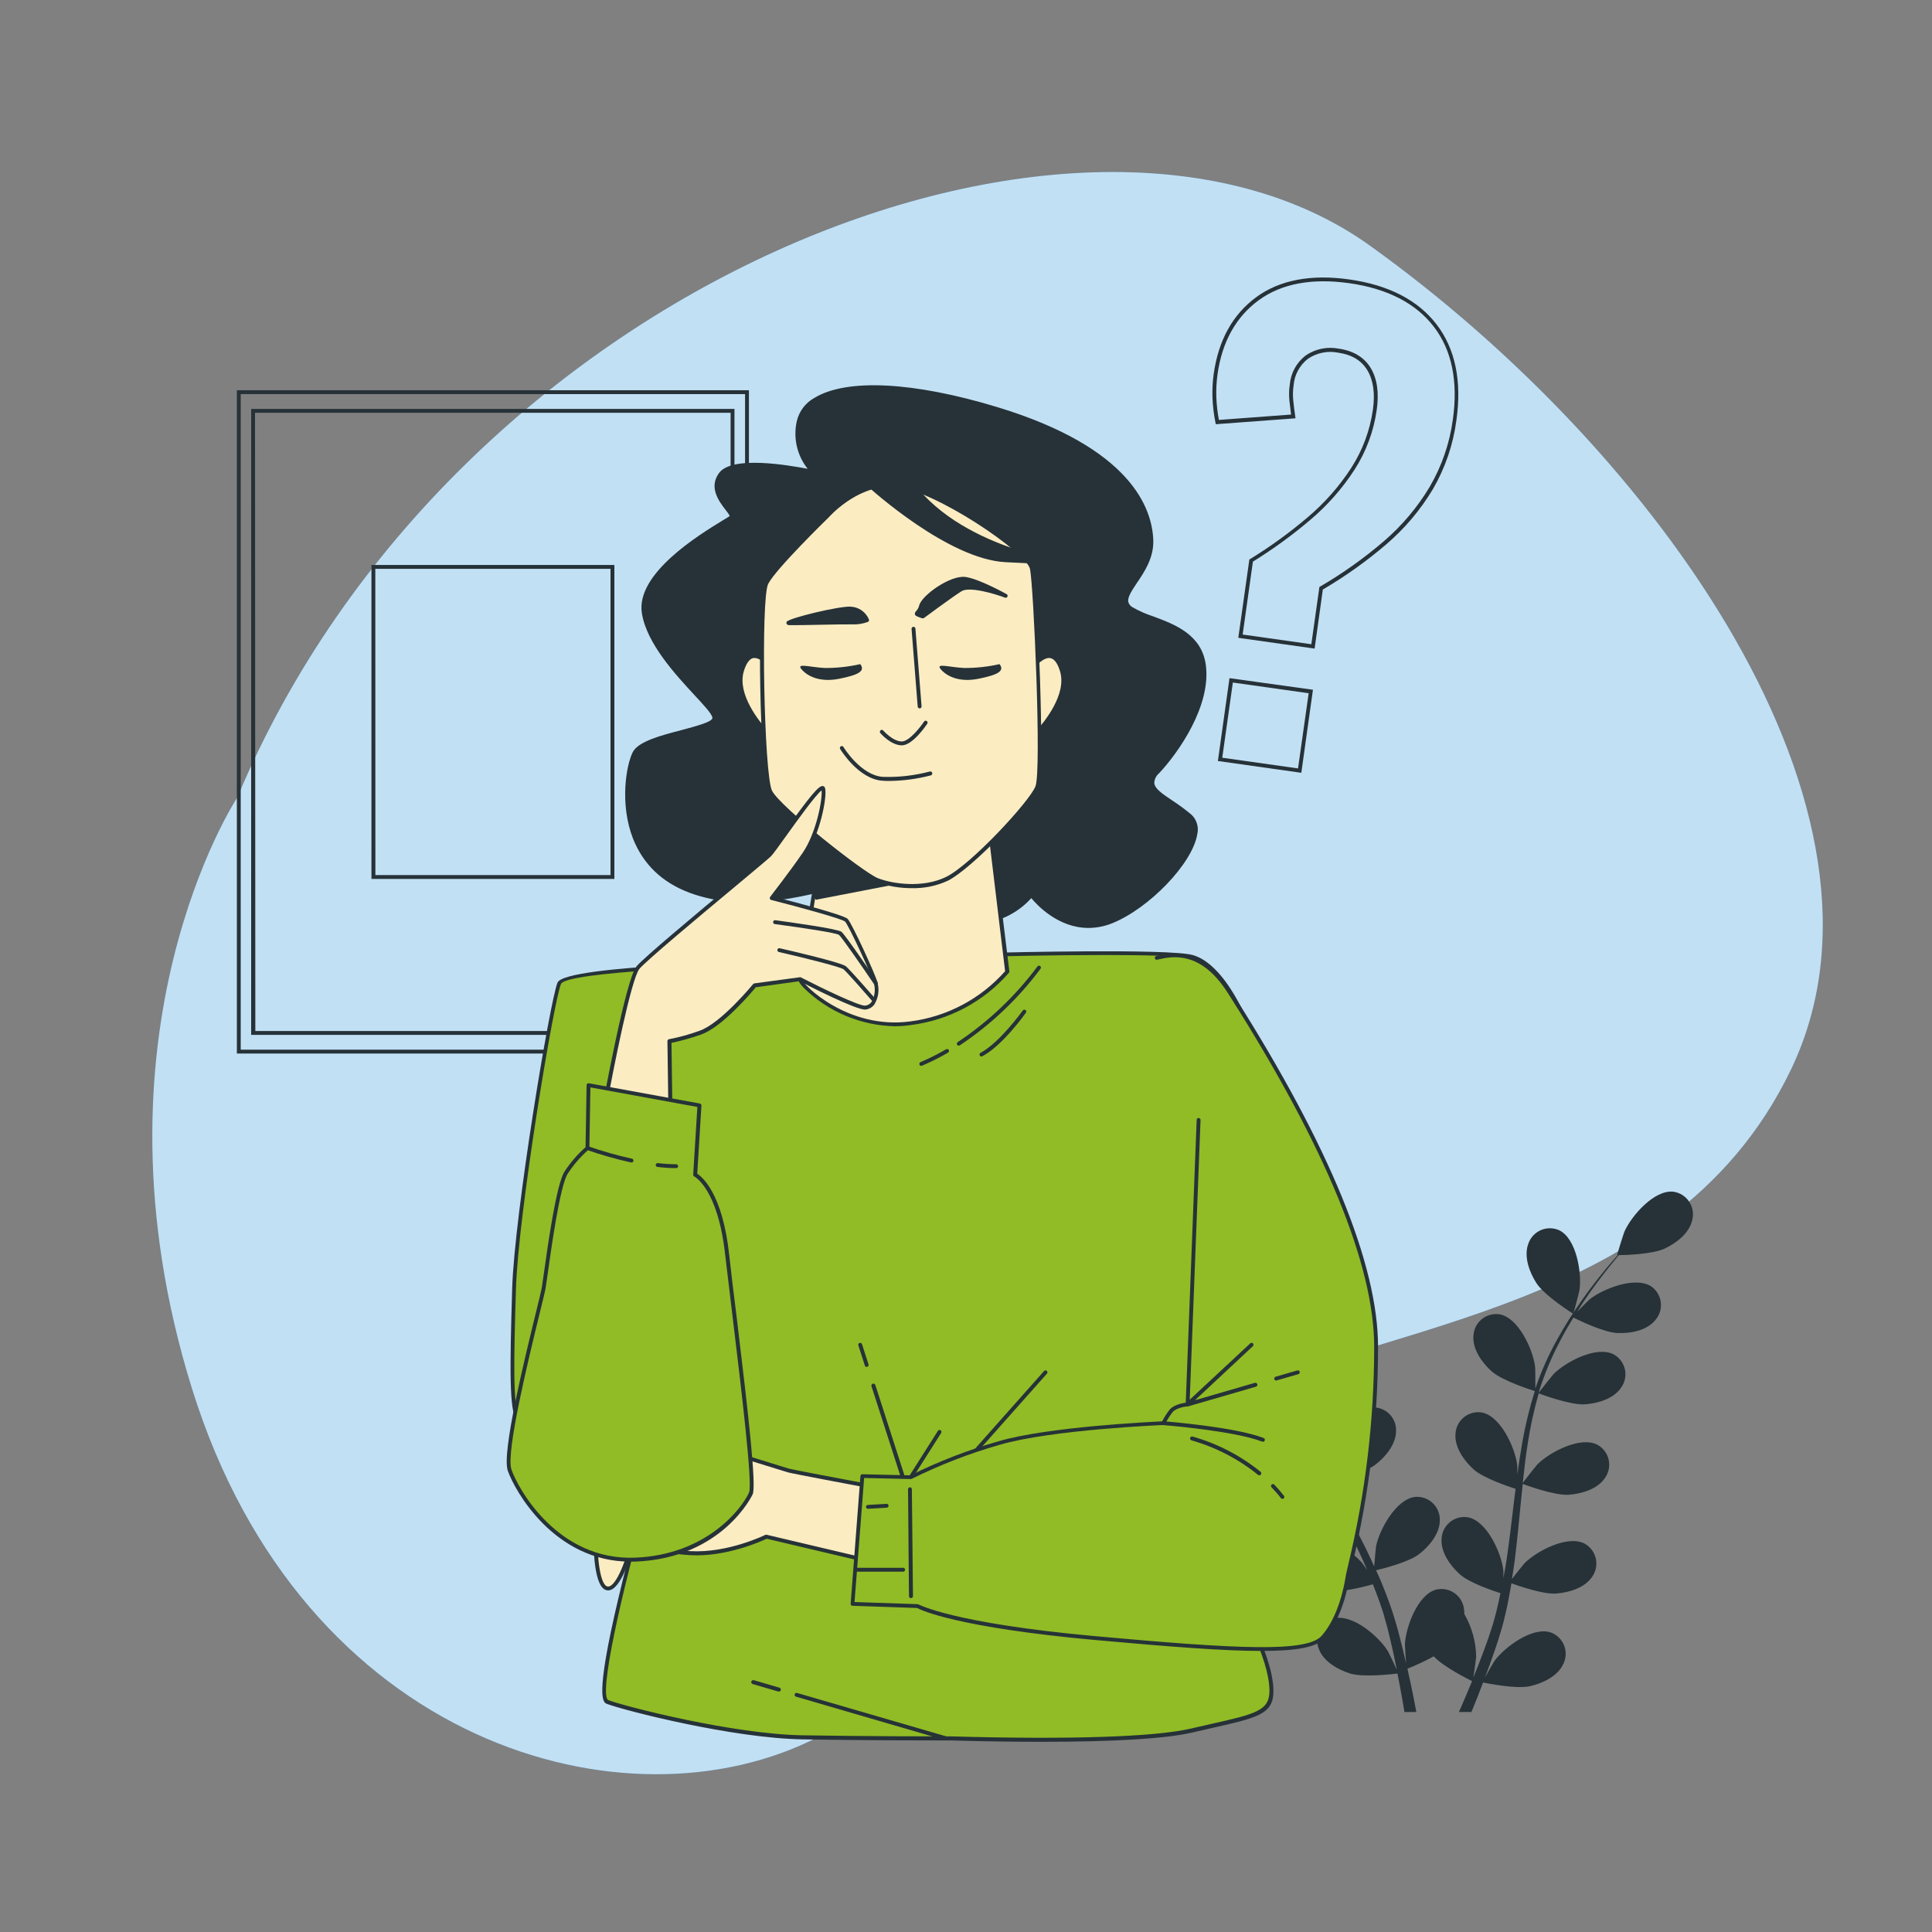 <svg width="200" height="200" viewBox="0 0 200 200" fill="none" xmlns="http://www.w3.org/2000/svg">
<rect x="0" y="0" width="200" height="200" fill="#808080" stroke="none"/>
<g id="Thinking face-bro 1">
<g id="freepik--background-simple--inject-41">
<path id="Vector" d="M24.572 82.546C24.572 82.546 8.4 106.966 19.892 143.798C31.384 180.63 64.868 190.026 84.724 179.798C104.58 169.57 107.476 156.258 123.524 146.598C139.572 136.938 172.664 137.278 185.408 110.702C198.152 84.126 171.724 46.877 141.808 25.425C111.892 3.974 46.86 29.346 24.572 82.546Z" fill="#3498DB"/>
<path id="Vector_2" opacity="0.7" d="M24.572 82.546C24.572 82.546 8.4 106.966 19.892 143.798C31.384 180.63 64.868 190.026 84.724 179.798C104.58 169.57 107.476 156.258 123.524 146.598C139.572 136.938 172.664 137.278 185.408 110.702C198.152 84.126 171.724 46.877 141.808 25.425C111.892 3.974 46.86 29.346 24.572 82.546Z" fill="white"/>
</g>
<g id="freepik--Plant--inject-41">
<path id="Vector_3" d="M127.512 135.241C128.944 135.865 132.436 135.785 132.44 135.785C132.444 135.785 131.688 133.497 131.62 133.357C130.856 131.757 128.42 129.105 126.46 129.357C126.134 129.41 125.822 129.531 125.546 129.713C125.269 129.894 125.034 130.132 124.856 130.411C124.677 130.689 124.559 131.002 124.51 131.329C124.46 131.656 124.48 131.99 124.568 132.309C124.896 133.693 126.296 134.709 127.512 135.241Z" fill="#263238"/>
<path id="Vector_4" d="M128.72 145.359C130.2 145.575 133.32 144.671 133.568 144.599C134.082 146.383 134.714 148.131 135.46 149.831C135.888 150.823 136.352 151.811 136.828 152.795C136.544 152.395 136.284 151.995 136.244 151.959C135.08 150.615 132.044 148.699 130.212 149.479C129.911 149.617 129.643 149.816 129.424 150.065C129.205 150.313 129.041 150.605 128.943 150.92C128.845 151.236 128.814 151.569 128.852 151.898C128.891 152.226 128.999 152.543 129.168 152.827C129.844 154.059 131.464 154.667 132.768 154.859C134.072 155.051 136.768 154.335 137.48 154.135C137.664 154.511 137.848 154.887 138.036 155.263C138.94 157.059 139.848 158.863 140.684 160.635C140.98 161.263 141.248 161.891 141.52 162.519C141.268 162.151 141.052 161.843 141.012 161.799C139.848 160.455 136.812 158.539 134.98 159.319C134.679 159.456 134.411 159.656 134.192 159.903C133.974 160.151 133.81 160.443 133.711 160.758C133.613 161.074 133.582 161.406 133.621 161.735C133.659 162.063 133.767 162.379 133.936 162.663C134.612 163.895 136.232 164.507 137.536 164.695C138.84 164.883 141.28 164.243 142.12 164.007C142.376 164.663 142.636 165.315 142.856 165.959C142.996 166.403 143.164 166.819 143.28 167.271C143.396 167.723 143.528 168.159 143.648 168.595C143.852 169.447 144.068 170.323 144.248 171.155C144.376 171.735 144.488 172.291 144.6 172.851C144.316 172.223 143.728 171.003 143.664 170.907C142.72 169.399 140.008 167.047 138.064 167.539C137.746 167.63 137.45 167.786 137.196 167.998C136.942 168.211 136.736 168.474 136.59 168.772C136.445 169.069 136.364 169.394 136.353 169.724C136.341 170.055 136.4 170.385 136.524 170.691C137.008 172.011 138.524 172.859 139.784 173.247C141.184 173.671 144.276 173.283 144.664 173.247C144.848 174.171 145.02 175.075 145.168 175.927C145.248 176.379 145.32 176.803 145.388 177.227H146.62C146.528 176.739 146.432 176.235 146.328 175.711C146.144 174.771 145.928 173.771 145.696 172.743C146.629 172.371 147.538 171.944 148.42 171.463C149.44 172.567 152.048 173.863 152.388 174.023C152.032 174.895 151.676 175.743 151.332 176.535C151.228 176.775 151.124 176.999 151.024 177.227H152.32L152.416 176.995C152.784 176.111 153.152 175.155 153.528 174.171C153.9 174.251 156.964 174.875 158.392 174.551C159.688 174.259 161.256 173.527 161.836 172.247C161.983 171.951 162.065 171.627 162.078 171.296C162.091 170.966 162.035 170.636 161.912 170.329C161.79 170.022 161.604 169.744 161.367 169.514C161.129 169.283 160.846 169.105 160.536 168.991C158.648 168.355 155.768 170.499 154.712 171.931C154.652 172.015 154.076 173.003 153.728 173.635C153.876 173.235 154.028 172.835 154.176 172.435C154.476 171.635 154.752 170.787 155.056 169.899C155.184 169.463 155.316 169.023 155.456 168.579C155.596 168.135 155.692 167.663 155.812 167.203C156.068 166.123 156.276 165.019 156.46 163.903C157.18 164.163 159.748 165.059 161.076 164.963C162.404 164.867 164.064 164.383 164.832 163.207C165.021 162.936 165.151 162.627 165.213 162.303C165.275 161.978 165.268 161.643 165.193 161.321C165.117 160.999 164.975 160.696 164.775 160.433C164.575 160.169 164.322 159.951 164.032 159.791C162.26 158.879 159.088 160.559 157.828 161.815C157.752 161.891 156.948 162.895 156.516 163.451C156.624 162.779 156.732 162.111 156.816 161.427C157.06 159.451 157.248 157.447 157.444 155.447C157.504 154.835 157.568 154.223 157.632 153.615C157.888 153.711 160.92 154.839 162.408 154.735C163.732 154.639 165.396 154.155 166.16 152.975C166.35 152.704 166.48 152.396 166.542 152.071C166.605 151.746 166.598 151.411 166.523 151.089C166.447 150.766 166.305 150.464 166.104 150.2C165.904 149.937 165.65 149.718 165.36 149.559C163.592 148.647 160.42 150.331 159.16 151.583C159.064 151.679 157.912 153.123 157.636 153.503C157.78 152.159 157.932 150.819 158.14 149.503C158.407 147.727 158.791 145.97 159.288 144.243C159.404 144.291 162.56 145.479 164.088 145.375C165.412 145.279 167.072 144.795 167.84 143.615C168.03 143.344 168.16 143.036 168.222 142.711C168.285 142.386 168.278 142.051 168.203 141.729C168.127 141.406 167.985 141.104 167.784 140.84C167.584 140.577 167.33 140.358 167.04 140.199C165.272 139.287 162.1 140.971 160.84 142.223C160.74 142.323 159.5 143.875 159.296 144.175C159.324 144.075 159.344 143.967 159.376 143.867C159.922 142.15 160.619 140.485 161.46 138.891C161.912 138.007 162.392 137.187 162.88 136.395C163.448 136.679 166.044 137.939 167.428 137.995C168.812 138.051 170.46 137.747 171.352 136.663C171.571 136.415 171.735 136.124 171.834 135.809C171.933 135.493 171.965 135.161 171.927 134.832C171.89 134.504 171.783 134.187 171.615 133.902C171.447 133.617 171.221 133.371 170.952 133.179C169.292 132.079 165.956 133.403 164.552 134.511C164.476 134.571 163.776 135.267 163.276 135.783C163.5 135.431 163.724 135.063 163.948 134.727C164.78 133.475 165.62 132.379 166.372 131.411C166.804 130.867 167.204 130.383 167.572 129.931C168.272 129.931 171.088 129.835 172.32 129.255C173.552 128.675 174.896 127.655 175.188 126.263C175.267 125.942 175.277 125.608 175.218 125.283C175.16 124.957 175.033 124.648 174.847 124.374C174.661 124.101 174.42 123.87 174.139 123.696C173.858 123.521 173.544 123.408 173.216 123.363C171.24 123.151 168.888 125.863 168.164 127.487C168.1 127.627 167.364 129.935 167.412 129.935H167.456C167.08 130.359 166.684 130.819 166.256 131.331C165.48 132.283 164.616 133.363 163.752 134.603C162.808 135.931 161.941 137.312 161.156 138.739C160.271 140.334 159.529 142.005 158.94 143.731C158.94 143.751 158.94 143.775 158.94 143.795C158.94 143.211 158.94 141.579 158.908 141.455C158.68 139.691 157.204 136.419 155.244 136.059C154.917 136.008 154.584 136.027 154.264 136.113C153.945 136.2 153.648 136.353 153.392 136.562C153.136 136.771 152.926 137.031 152.778 137.327C152.629 137.622 152.544 137.945 152.528 138.275C152.416 139.675 153.428 141.075 154.42 141.963C155.536 142.959 158.636 143.923 158.884 143.999C158.328 145.771 157.89 147.578 157.572 149.407C157.384 150.475 157.224 151.551 157.08 152.635C157.08 152.131 157.08 151.679 157.056 151.619C156.824 149.855 155.348 146.583 153.392 146.219C153.065 146.168 152.731 146.186 152.411 146.272C152.092 146.358 151.794 146.511 151.537 146.72C151.281 146.929 151.071 147.19 150.922 147.485C150.773 147.781 150.688 148.105 150.672 148.435C150.56 149.835 151.576 151.235 152.564 152.123C153.552 153.011 156.196 153.899 156.892 154.123C156.844 154.523 156.788 154.955 156.736 155.371C156.496 157.371 156.268 159.371 155.984 161.315C155.884 161.999 155.76 162.675 155.636 163.347C155.636 162.899 155.636 162.523 155.612 162.463C155.384 160.703 153.908 157.431 151.952 157.067C151.625 157.016 151.291 157.034 150.971 157.12C150.652 157.206 150.354 157.359 150.097 157.568C149.841 157.777 149.631 158.038 149.482 158.333C149.333 158.629 149.248 158.953 149.232 159.283C149.12 160.683 150.132 162.083 151.124 162.971C152.116 163.859 154.5 164.659 155.328 164.927C155.184 165.611 155.04 166.299 154.868 166.959C154.74 167.407 154.648 167.843 154.496 168.287C154.344 168.731 154.212 169.163 154.072 169.595C153.772 170.419 153.468 171.267 153.156 172.063C152.944 172.615 152.732 173.139 152.52 173.663C152.628 172.983 152.808 171.639 152.812 171.527C152.791 169.964 152.368 168.432 151.584 167.079C151.591 166.904 151.581 166.728 151.552 166.555C151.511 166.227 151.402 165.911 151.231 165.627C151.06 165.344 150.831 165.1 150.559 164.911C150.287 164.722 149.979 164.593 149.654 164.532C149.328 164.471 148.994 164.479 148.672 164.555C146.748 165.067 145.528 168.443 145.436 170.219C145.436 170.323 145.5 171.467 145.556 172.187C145.46 171.767 145.368 171.359 145.264 170.931C145.064 170.079 144.836 169.235 144.596 168.327C144.464 167.895 144.332 167.455 144.196 167.011C144.06 166.567 143.884 166.119 143.728 165.667C143.348 164.627 142.928 163.591 142.452 162.555C143.196 162.379 145.832 161.707 146.888 160.895C147.944 160.083 149.06 158.763 149.048 157.359C149.056 157.03 148.994 156.702 148.867 156.398C148.74 156.093 148.551 155.819 148.311 155.593C148.071 155.366 147.786 155.193 147.475 155.084C147.163 154.975 146.833 154.932 146.504 154.959C144.524 155.175 142.808 158.327 142.448 160.067C142.428 160.175 142.308 161.455 142.256 162.159C141.976 161.539 141.696 160.919 141.388 160.303C140.504 158.519 139.556 156.747 138.612 154.971C138.324 154.427 138.044 153.879 137.76 153.335C138.028 153.275 141.176 152.535 142.36 151.635C143.416 150.835 144.532 149.503 144.52 148.099C144.528 147.77 144.466 147.442 144.339 147.138C144.212 146.833 144.023 146.559 143.783 146.333C143.543 146.106 143.258 145.933 142.947 145.824C142.635 145.715 142.305 145.672 141.976 145.699C140 145.915 138.28 149.067 137.92 150.807C137.896 150.939 137.728 152.779 137.708 153.247C137.084 152.047 136.476 150.847 135.924 149.647C135.166 148.019 134.516 146.342 133.98 144.627C134.104 144.599 137.392 143.851 138.608 142.923C139.66 142.123 140.78 140.791 140.768 139.387C140.775 139.058 140.713 138.73 140.586 138.426C140.459 138.122 140.269 137.848 140.029 137.622C139.79 137.396 139.505 137.222 139.194 137.113C138.883 137.004 138.553 136.961 138.224 136.987C136.244 137.199 134.528 140.355 134.168 142.095C134.14 142.231 133.964 144.211 133.956 144.571C133.924 144.471 133.884 144.371 133.852 144.271C133.361 142.539 133.024 140.767 132.844 138.975C132.736 137.987 132.684 137.035 132.656 136.107C133.284 136.031 136.144 135.651 137.328 134.931C138.512 134.211 139.728 133.055 139.864 131.655C139.91 131.328 139.886 130.994 139.794 130.676C139.702 130.359 139.544 130.064 139.33 129.811C139.116 129.559 138.852 129.354 138.554 129.211C138.256 129.067 137.931 128.988 137.6 128.979C135.6 128.979 133.556 131.919 133.008 133.611C132.98 133.703 132.78 134.671 132.644 135.379C132.644 134.959 132.624 134.527 132.624 134.127C132.624 132.623 132.724 131.243 132.816 130.023C132.876 129.331 132.944 128.703 133.012 128.119C133.588 127.719 135.892 126.119 136.612 124.939C137.332 123.759 137.868 122.167 137.352 120.859C137.241 120.548 137.066 120.263 136.838 120.023C136.609 119.784 136.333 119.595 136.027 119.47C135.721 119.344 135.392 119.284 135.061 119.294C134.731 119.304 134.406 119.383 134.108 119.527C132.34 120.443 131.876 124.003 132.168 125.755C132.192 125.907 132.86 128.231 132.892 128.211L132.924 128.187C132.848 128.747 132.772 129.351 132.7 130.011C132.58 131.231 132.452 132.611 132.42 134.123C132.363 135.751 132.402 137.38 132.536 139.003C132.676 140.823 132.978 142.626 133.44 144.391C133.445 144.413 133.452 144.434 133.46 144.455C133.144 143.963 132.224 142.615 132.14 142.519C130.98 141.175 127.94 139.263 126.108 140.039C125.807 140.177 125.539 140.376 125.32 140.625C125.101 140.873 124.937 141.165 124.839 141.48C124.741 141.796 124.71 142.129 124.748 142.458C124.787 142.786 124.895 143.103 125.064 143.387C125.788 144.559 127.408 145.167 128.72 145.359Z" fill="#263238"/>
<path id="Vector_5" d="M162.856 136.001C162.888 136.021 163.492 133.677 163.512 133.525C163.76 131.765 163.196 128.217 161.404 127.353C161.103 127.219 160.776 127.149 160.446 127.148C160.116 127.148 159.79 127.217 159.488 127.351C159.186 127.485 158.916 127.681 158.695 127.926C158.474 128.171 158.306 128.459 158.204 128.773C157.724 130.093 158.332 131.713 159.052 132.829C159.896 134.145 162.856 136.001 162.856 136.001Z" fill="#263238"/>
</g>
<g id="freepik--Picture--inject-41">
<path id="Vector_6" d="M77.528 109.062H24.52V40.398H77.528V109.062ZM24.92 108.662H77.128V40.798H24.92V108.662Z" fill="#263238"/>
<path id="Vector_7" d="M76.032 107.128H26V42.328H76.032V107.128ZM26.432 106.728H75.632V42.728H26.4L26.432 106.728Z" fill="#263238"/>
<path id="Vector_8" d="M63.6 90.984H38.452V58.484H63.6V90.984ZM38.86 90.584H63.2V58.884H38.852L38.86 90.584Z" fill="#263238"/>
</g>
<g id="freepik--Symbol--inject-41">
<path id="Vector_9" d="M134.712 79.999L126.076 78.779L127.276 70.203L135.916 71.403L134.712 79.999ZM126.528 78.439L134.372 79.547L135.472 71.763L127.624 70.655L126.528 78.439ZM136.088 67.143L128.188 66.027L129.332 57.923L129.408 57.875C131.501 56.592 133.491 55.149 135.36 53.559C137.109 52.085 138.631 50.361 139.876 48.443C141.054 46.614 141.821 44.552 142.124 42.399C142.36 40.731 142.168 39.367 141.552 38.335C140.936 37.303 139.92 36.707 138.516 36.507C137.981 36.401 137.43 36.402 136.895 36.511C136.36 36.619 135.852 36.833 135.4 37.139C134.978 37.465 134.628 37.876 134.373 38.345C134.117 38.814 133.962 39.331 133.916 39.863C133.838 40.384 133.824 40.914 133.876 41.439C133.928 41.955 133.996 42.511 134.08 43.091L134.108 43.303L125.856 43.915L125.824 43.743C125.653 42.902 125.55 42.048 125.516 41.191C125.485 40.356 125.528 39.521 125.644 38.695C126.136 35.211 127.62 32.543 130.044 30.763C132.468 28.983 135.724 28.363 139.696 28.931C143.752 29.503 146.784 31.071 148.716 33.587C150.648 36.103 151.34 39.439 150.768 43.495C150.438 46.011 149.611 48.436 148.336 50.631C147.048 52.783 145.418 54.712 143.512 56.343C141.466 58.097 139.266 59.664 136.94 61.027L136.088 67.143ZM128.64 65.687L135.748 66.691L136.584 60.763L136.668 60.715C139.003 59.353 141.209 57.783 143.26 56.023C145.133 54.416 146.734 52.517 148 50.399C149.255 48.254 150.071 45.882 150.4 43.419C150.956 39.475 150.292 36.243 148.428 33.819C146.564 31.395 143.628 29.875 139.668 29.315C135.804 28.771 132.652 29.363 130.308 31.075C127.964 32.787 126.516 35.359 126.04 38.731C125.927 39.533 125.886 40.344 125.916 41.155C125.947 41.932 126.035 42.706 126.18 43.471L133.652 42.915C133.584 42.407 133.524 41.919 133.476 41.459C133.422 40.902 133.436 40.34 133.52 39.787C133.573 39.202 133.746 38.635 134.029 38.12C134.312 37.606 134.698 37.156 135.164 36.799C135.657 36.461 136.212 36.224 136.797 36.102C137.382 35.981 137.985 35.977 138.572 36.091C140.104 36.307 141.22 36.987 141.892 38.091C142.564 39.195 142.768 40.655 142.52 42.415C142.212 44.631 141.424 46.754 140.212 48.635C138.945 50.584 137.398 52.337 135.62 53.835C133.758 55.416 131.779 56.855 129.7 58.139L128.64 65.687Z" fill="#263238"/>
</g>
<g id="freepik--Character--inject-41">
<path id="Vector_10" d="M84.364 99.598C84.364 99.598 58.688 99.938 57.888 101.766C57.088 103.594 53.436 125.734 53.208 133.366C52.98 140.998 52.868 146.034 53.664 146.946C54.46 147.858 66.904 155.05 66.904 155.05C66.904 155.05 61.084 175.478 62.904 176.166C64.724 176.854 75.916 179.702 83.104 179.818C90.292 179.934 97.372 179.93 97.944 179.93C98.516 179.93 116.888 180.614 123.28 179.13C129.672 177.646 131.608 177.53 131.608 175.022C131.608 172.514 130.008 169.422 129.896 168.862C129.784 168.302 134.236 125.034 131.724 114.422C129.212 103.81 125.904 99.698 123.392 99.014C120.88 98.33 102.964 98.786 102.964 98.786L84.364 99.598Z" fill="#91BC25"/>
<path id="Vector_11" d="M107.796 180.311C104.996 180.311 101.872 180.267 98.504 180.171H97.948C96.668 180.171 89.948 180.171 83.108 180.059C75.8 179.943 64.616 177.059 62.84 176.391C62.44 176.247 61.532 175.903 64.04 165.347C65.136 160.699 66.44 156.071 66.68 155.187C65.26 154.367 54.3 148.007 53.528 147.119C52.684 146.155 52.78 141.519 53.02 133.403C53.252 125.671 56.964 103.439 57.716 101.715C58.516 99.863 80.056 99.483 84.372 99.427L102.972 98.627C103.708 98.607 120.972 98.179 123.46 98.863C125.004 99.263 128.912 101.639 131.936 114.415C134.004 123.159 131.404 153.511 130.424 164.935C130.236 167.131 130.1 168.719 130.112 168.875C130.202 169.154 130.306 169.427 130.424 169.695C130.912 170.895 131.824 173.151 131.824 175.063C131.824 177.463 130.196 177.815 125.356 178.907L123.356 179.367C120.596 179.999 115.2 180.311 107.796 180.311ZM114.336 98.863C108.9 98.863 103.076 99.007 102.972 99.011L84.372 99.811C74.492 99.943 58.62 100.611 58.076 101.859C57.328 103.567 53.644 125.695 53.412 133.399C53.212 140.131 53.036 145.947 53.812 146.843C54.448 147.571 63.548 152.907 67.012 154.903C67.05 154.925 67.081 154.96 67.097 155.001C67.114 155.043 67.116 155.088 67.104 155.131C64.26 165.087 61.944 175.599 62.98 175.999C64.744 176.659 75.852 179.523 83.112 179.639C89.956 179.747 96.668 179.751 97.948 179.751H98.516C110.72 180.095 119.5 179.811 123.236 178.951C123.968 178.779 124.64 178.631 125.256 178.491C129.984 177.423 131.412 177.099 131.412 175.035C131.412 173.203 130.52 170.999 130.04 169.815C129.909 169.521 129.797 169.219 129.704 168.911C129.684 168.795 129.74 168.091 130.016 164.871C130.992 153.463 133.588 123.163 131.532 114.471C128.56 101.903 124.816 99.615 123.344 99.211C122.292 98.947 118.424 98.863 114.336 98.863Z" fill="#263238"/>
<path id="Vector_12" d="M95.372 110.336C95.333 110.337 95.294 110.326 95.262 110.305C95.229 110.283 95.203 110.253 95.188 110.216C95.177 110.192 95.172 110.166 95.171 110.14C95.171 110.114 95.175 110.087 95.185 110.063C95.195 110.038 95.209 110.016 95.228 109.997C95.246 109.978 95.268 109.963 95.292 109.952C96.201 109.564 97.086 109.119 97.94 108.62C97.963 108.607 97.988 108.599 98.014 108.595C98.04 108.592 98.067 108.594 98.092 108.601C98.118 108.608 98.142 108.619 98.162 108.635C98.183 108.652 98.201 108.672 98.214 108.694C98.227 108.717 98.236 108.743 98.239 108.769C98.242 108.795 98.241 108.821 98.234 108.847C98.227 108.872 98.215 108.896 98.199 108.917C98.183 108.938 98.163 108.955 98.14 108.968C97.272 109.475 96.373 109.926 95.448 110.32C95.424 110.331 95.398 110.337 95.372 110.336Z" fill="#263238"/>
<path id="Vector_13" d="M99.248 108.246C99.215 108.246 99.183 108.238 99.153 108.222C99.124 108.207 99.099 108.185 99.08 108.158C99.051 108.113 99.042 108.059 99.053 108.008C99.064 107.956 99.096 107.911 99.14 107.882C102.32 105.764 105.111 103.115 107.392 100.05C107.407 100.028 107.426 100.01 107.449 99.996C107.471 99.982 107.496 99.972 107.522 99.968C107.548 99.963 107.575 99.964 107.6 99.97C107.626 99.976 107.65 99.987 107.672 100.002C107.693 100.017 107.712 100.036 107.726 100.058C107.74 100.08 107.75 100.104 107.754 100.13C107.758 100.156 107.758 100.182 107.752 100.207C107.746 100.233 107.735 100.257 107.72 100.278C105.408 103.383 102.581 106.067 99.36 108.214C99.327 108.236 99.288 108.247 99.248 108.246Z" fill="#263238"/>
<path id="Vector_14" d="M101.6 109.366C101.564 109.365 101.529 109.356 101.498 109.337C101.467 109.319 101.442 109.293 101.424 109.262C101.411 109.239 101.403 109.213 101.401 109.187C101.398 109.161 101.4 109.134 101.408 109.109C101.415 109.084 101.427 109.06 101.444 109.04C101.46 109.019 101.481 109.002 101.504 108.99C103.504 107.918 105.844 104.65 105.868 104.618C105.882 104.594 105.901 104.573 105.924 104.557C105.946 104.541 105.972 104.53 105.999 104.524C106.026 104.518 106.054 104.518 106.081 104.524C106.108 104.53 106.134 104.541 106.157 104.557C106.179 104.573 106.198 104.594 106.212 104.618C106.226 104.641 106.235 104.668 106.239 104.695C106.242 104.723 106.24 104.751 106.232 104.777C106.224 104.804 106.21 104.829 106.192 104.85C106.096 104.986 103.792 108.226 101.692 109.342C101.664 109.358 101.632 109.366 101.6 109.366Z" fill="#263238"/>
<path id="Vector_15" d="M89.716 141.502C89.674 141.501 89.633 141.487 89.599 141.462C89.566 141.437 89.54 141.402 89.528 141.362L88.856 139.274C88.847 139.249 88.844 139.222 88.845 139.196C88.847 139.17 88.854 139.144 88.866 139.12C88.878 139.097 88.895 139.076 88.915 139.059C88.935 139.042 88.959 139.029 88.984 139.022C89.034 139.005 89.089 139.009 89.136 139.033C89.184 139.057 89.219 139.099 89.236 139.15L89.908 141.238C89.924 141.288 89.92 141.343 89.896 141.39C89.872 141.437 89.83 141.473 89.78 141.49C89.76 141.497 89.738 141.501 89.716 141.502Z" fill="#263238"/>
<path id="Vector_16" d="M93.38 152.878C93.338 152.878 93.297 152.864 93.263 152.839C93.229 152.814 93.204 152.778 93.192 152.738L90.216 143.502C90.2 143.449 90.205 143.391 90.231 143.342C90.257 143.293 90.301 143.256 90.354 143.24C90.407 143.223 90.464 143.229 90.513 143.255C90.563 143.28 90.6 143.325 90.616 143.378L93.592 152.618C93.607 152.668 93.603 152.723 93.579 152.77C93.555 152.817 93.514 152.853 93.464 152.87L93.38 152.878Z" fill="#263238"/>
<path id="Vector_17" d="M94.296 153.107C94.257 153.109 94.219 153.098 94.188 153.075C94.166 153.062 94.146 153.043 94.131 153.022C94.116 153.001 94.105 152.976 94.099 152.951C94.093 152.925 94.092 152.898 94.096 152.873C94.101 152.847 94.11 152.822 94.124 152.799L97.092 148.123C97.106 148.101 97.124 148.081 97.145 148.065C97.166 148.05 97.191 148.038 97.216 148.032C97.242 148.026 97.269 148.026 97.295 148.03C97.321 148.035 97.346 148.045 97.368 148.059C97.412 148.088 97.444 148.133 97.456 148.184C97.468 148.236 97.459 148.29 97.432 148.335L94.464 153.015C94.446 153.043 94.421 153.066 94.391 153.082C94.362 153.098 94.329 153.107 94.296 153.107Z" fill="#263238"/>
<path id="Vector_18" d="M101.028 150.366C100.989 150.368 100.95 150.357 100.917 150.337C100.884 150.316 100.858 150.286 100.842 150.25C100.826 150.215 100.821 150.175 100.828 150.137C100.835 150.098 100.853 150.063 100.88 150.034L108.08 141.93C108.115 141.891 108.165 141.867 108.219 141.864C108.272 141.861 108.324 141.879 108.364 141.914C108.404 141.95 108.428 142 108.431 142.053C108.434 142.106 108.415 142.159 108.38 142.198L101.18 150.302C101.161 150.323 101.137 150.34 101.111 150.351C101.085 150.362 101.056 150.367 101.028 150.366Z" fill="#263238"/>
<path id="Vector_19" d="M97.948 180.155H97.892L82.4 175.639C82.375 175.632 82.351 175.62 82.331 175.603C82.31 175.587 82.293 175.566 82.281 175.543C82.268 175.52 82.26 175.495 82.257 175.469C82.254 175.443 82.257 175.416 82.264 175.391C82.271 175.366 82.283 175.342 82.299 175.321C82.315 175.3 82.336 175.283 82.359 175.27C82.382 175.258 82.407 175.25 82.434 175.247C82.46 175.244 82.487 175.247 82.512 175.255L98 179.763C98.053 179.771 98.101 179.799 98.133 179.841C98.165 179.884 98.179 179.938 98.172 179.991C98.164 180.044 98.136 180.092 98.094 180.124C98.051 180.157 97.997 180.171 97.944 180.163L97.948 180.155Z" fill="#263238"/>
<path id="Vector_20" d="M80.632 175.109H80.576L77.92 174.333C77.867 174.319 77.822 174.283 77.795 174.235C77.768 174.187 77.761 174.131 77.776 174.077C77.791 174.024 77.826 173.979 77.874 173.952C77.922 173.925 77.979 173.919 78.032 173.933L80.688 174.709C80.713 174.717 80.737 174.729 80.757 174.746C80.778 174.762 80.795 174.782 80.807 174.805C80.82 174.828 80.828 174.854 80.831 174.88C80.834 174.906 80.831 174.932 80.824 174.957C80.813 175.001 80.789 175.039 80.754 175.066C80.719 175.094 80.676 175.109 80.632 175.109Z" fill="#263238"/>
<path id="Vector_21" d="M84.204 48.851C84.204 48.851 76.144 46.999 74.604 49.071C73.064 51.143 76.132 53.103 75.696 53.539C75.26 53.975 65.888 58.767 66.648 63.455C67.408 68.143 73.732 72.935 73.952 74.255C74.172 75.575 66.648 75.999 65.668 77.959C64.688 79.919 63.268 89.183 71.444 92.235C79.62 95.287 89.844 90.163 92.692 90.163C95.54 90.163 98.36 95.723 101.628 95.395C103.619 95.167 105.45 94.194 106.752 92.671C106.752 92.671 110.128 97.359 115.032 95.395C119.936 93.431 125.604 86.567 123.208 84.499C120.812 82.431 118.084 81.775 119.828 79.923C121.572 78.071 125.168 73.167 124.628 68.915C124.088 64.663 119.068 64.339 117.108 63.031C115.148 61.723 119.288 59.543 119.18 55.947C119.072 52.351 116.452 46.347 103.16 42.347C89.868 38.347 83.328 40.275 82.672 43.655C82.467 44.58 82.5 45.541 82.768 46.45C83.036 47.359 83.53 48.185 84.204 48.851Z" fill="#263238"/>
<path id="Vector_22" d="M112.664 96.059C109.548 96.059 107.348 93.687 106.76 92.975C105.437 94.443 103.623 95.377 101.66 95.599C99.84 95.783 98.192 94.267 96.604 92.799C95.244 91.543 93.956 90.359 92.704 90.359C91.94 90.359 90.568 90.759 88.832 91.271C84.252 92.611 77.328 94.635 71.388 92.419C68.548 91.359 66.588 89.475 65.532 86.819C64.132 83.251 64.82 79.219 65.5 77.867C66.06 76.751 68.444 76.127 70.548 75.579C72.016 75.179 73.84 74.719 73.748 74.283C73.656 73.847 72.844 72.983 71.872 71.935C69.916 69.819 66.956 66.623 66.448 63.495C65.78 59.395 72.348 55.379 74.824 53.867C75.168 53.655 75.496 53.467 75.548 53.403C75.418 53.184 75.271 52.975 75.108 52.779C74.444 51.915 73.332 50.463 74.44 48.959C75.784 47.135 81.64 48.159 83.608 48.531C83.064 47.845 82.681 47.046 82.487 46.193C82.292 45.339 82.291 44.453 82.484 43.599C82.604 43.085 82.832 42.602 83.153 42.182C83.475 41.763 83.882 41.417 84.348 41.167C87.68 39.167 94.564 39.511 103.224 42.139C117.048 46.331 119.284 52.587 119.388 55.947C119.44 57.755 118.472 59.199 117.692 60.347C117.16 61.147 116.704 61.819 116.8 62.311C116.831 62.426 116.884 62.534 116.958 62.627C117.032 62.721 117.123 62.798 117.228 62.855C117.896 63.241 118.602 63.555 119.336 63.791C121.604 64.631 124.424 65.679 124.832 68.883C125.368 73.063 122.032 77.871 119.984 80.051C119.833 80.177 119.711 80.333 119.626 80.51C119.541 80.686 119.495 80.879 119.492 81.075C119.556 81.659 120.344 82.191 121.344 82.859C122.04 83.312 122.708 83.806 123.344 84.339C123.615 84.597 123.813 84.922 123.917 85.281C124.021 85.64 124.028 86.021 123.936 86.383C123.432 89.391 118.98 94.027 115.116 95.583C114.336 95.896 113.504 96.058 112.664 96.059ZM106.764 92.459C106.795 92.46 106.825 92.468 106.852 92.482C106.879 92.497 106.903 92.518 106.92 92.543C106.956 92.587 110.268 97.079 114.968 95.199C118.728 93.695 123.056 89.199 123.54 86.315C123.664 85.571 123.512 85.007 123.084 84.639C122.459 84.121 121.803 83.64 121.12 83.199C120.036 82.471 119.18 81.895 119.092 81.131C119.088 80.876 119.14 80.623 119.244 80.39C119.349 80.157 119.503 79.95 119.696 79.783C121.56 77.783 124.956 72.983 124.436 68.939C124.056 65.979 121.36 64.979 119.196 64.175C118.433 63.928 117.698 63.601 117.004 63.199C116.856 63.113 116.727 62.998 116.624 62.86C116.522 62.723 116.448 62.566 116.408 62.399C116.28 61.747 116.756 61.035 117.36 60.135C118.108 59.023 119.036 57.639 118.988 55.959C118.888 52.707 116.696 46.643 103.108 42.523C94.556 39.927 87.792 39.559 84.556 41.511C84.138 41.732 83.772 42.039 83.483 42.412C83.193 42.785 82.986 43.216 82.876 43.675C82.675 44.57 82.704 45.502 82.959 46.383C83.214 47.264 83.688 48.066 84.336 48.715C84.369 48.745 84.392 48.785 84.4 48.829C84.409 48.873 84.403 48.919 84.384 48.959C84.364 48.999 84.331 49.031 84.29 49.05C84.249 49.069 84.204 49.074 84.16 49.063C81.952 48.555 75.964 47.595 74.776 49.203C73.848 50.467 74.776 51.667 75.44 52.547C75.84 53.055 76.116 53.427 75.84 53.695C75.587 53.89 75.319 54.065 75.04 54.219C72.86 55.551 66.24 59.603 66.852 63.439C67.34 66.447 70.248 69.591 72.176 71.671C73.316 72.903 74.068 73.715 74.152 74.227C74.284 75.027 72.756 75.427 70.644 75.975C68.72 76.475 66.328 77.099 65.844 78.055C65.212 79.319 64.548 83.275 65.888 86.679C66.376 87.931 67.133 89.061 68.104 89.989C69.076 90.917 70.239 91.621 71.512 92.051C77.328 94.223 84.172 92.219 88.712 90.895C90.48 90.379 91.872 89.967 92.712 89.967C94.12 89.967 95.464 91.203 96.884 92.511C98.408 93.915 99.984 95.363 101.628 95.199C103.562 94.972 105.341 94.027 106.612 92.551C106.629 92.526 106.651 92.504 106.677 92.488C106.704 92.472 106.733 92.462 106.764 92.459Z" fill="#263238"/>
<path id="Vector_23" d="M85.656 83.815C85.656 83.815 82.932 100.815 82.824 101.359C82.716 101.903 87.624 106.807 94.264 105.935C98.153 105.468 101.728 103.565 104.288 100.599L102.22 83.707C102.22 83.707 96.552 86.431 93.064 86.323C89.576 86.215 85.656 83.815 85.656 83.815Z" fill="#FCECC2"/>
<path id="Vector_24" d="M92.696 106.239C89.127 106.18 85.719 104.748 83.18 102.239C82.568 101.587 82.612 101.379 82.628 101.299C82.732 100.767 85.428 83.935 85.456 83.763C85.462 83.73 85.475 83.7 85.496 83.674C85.516 83.648 85.542 83.627 85.572 83.614C85.601 83.6 85.634 83.593 85.667 83.595C85.7 83.597 85.732 83.606 85.76 83.623C85.8 83.647 89.68 85.995 93.072 86.103C96.464 86.211 102.076 83.535 102.132 83.507C102.161 83.492 102.192 83.484 102.224 83.484C102.256 83.484 102.288 83.492 102.316 83.507C102.343 83.523 102.367 83.545 102.384 83.571C102.401 83.597 102.412 83.627 102.416 83.659L104.488 100.547C104.491 100.573 104.49 100.599 104.483 100.625C104.476 100.65 104.464 100.674 104.448 100.695C101.847 103.691 98.23 105.62 94.292 106.111C93.763 106.189 93.23 106.231 92.696 106.239ZM85.808 84.135C85.436 86.451 83.12 100.891 83.008 101.399C83.092 101.895 87.74 106.599 94.208 105.739C98.011 105.259 101.509 103.41 104.048 100.539L102.056 83.999C100.904 84.531 96.18 86.615 93.06 86.519C90.032 86.427 86.74 84.671 85.808 84.135Z" fill="#263238"/>
<path id="Vector_25" d="M84.536 92.936L96.012 90.716L85.656 83.816L84.536 92.936Z" fill="#263238"/>
<path id="Vector_26" d="M84.536 93.137C84.486 93.136 84.438 93.118 84.4 93.085C84.378 93.063 84.361 93.036 84.35 93.006C84.34 92.976 84.336 92.945 84.34 92.913L85.456 83.793C85.46 83.759 85.473 83.727 85.493 83.7C85.514 83.672 85.541 83.651 85.572 83.637C85.602 83.621 85.636 83.613 85.67 83.613C85.704 83.613 85.738 83.621 85.768 83.637L96.12 90.541C96.154 90.562 96.18 90.593 96.196 90.63C96.212 90.666 96.216 90.706 96.208 90.745C96.2 90.784 96.18 90.82 96.152 90.848C96.123 90.876 96.087 90.894 96.048 90.901L84.576 93.121L84.536 93.137ZM85.816 84.165L84.768 92.689L95.492 90.613L85.816 84.165Z" fill="#263238"/>
<path id="Vector_27" d="M79.6 68.828C79.6 68.828 77.68 66.396 76.8 69.468C75.92 72.54 79.744 76.268 79.744 76.268L79.6 68.828Z" fill="#FCECC2"/>
<path id="Vector_28" d="M79.728 76.451C79.68 76.448 79.635 76.43 79.6 76.399C79.44 76.243 75.684 72.567 76.604 69.415C76.896 68.415 77.336 67.851 77.912 67.739C78.848 67.559 79.732 68.659 79.768 68.707C79.796 68.74 79.811 68.783 79.812 68.827L79.94 76.251C79.94 76.29 79.928 76.329 79.907 76.362C79.886 76.395 79.856 76.422 79.82 76.439C79.79 76.447 79.759 76.451 79.728 76.451ZM78.128 68.115C78.083 68.111 78.037 68.111 77.992 68.115C77.592 68.195 77.236 68.679 76.992 69.511C76.3 71.887 78.624 74.735 79.536 75.731L79.416 68.887C79.172 68.631 78.62 68.115 78.112 68.115H78.128Z" fill="#263238"/>
<path id="Vector_29" d="M107.108 68.828C107.108 68.828 109.028 66.396 109.908 69.468C110.788 72.54 106.964 76.268 106.964 76.268L107.108 68.828Z" fill="#FCECC2"/>
<path id="Vector_30" d="M106.98 76.451C106.953 76.455 106.926 76.455 106.9 76.451C106.863 76.436 106.832 76.409 106.811 76.376C106.789 76.342 106.778 76.303 106.78 76.263L106.908 68.839C106.909 68.796 106.923 68.754 106.948 68.719C106.988 68.671 107.876 67.567 108.804 67.751C109.384 67.863 109.824 68.427 110.116 69.427C111.032 72.579 107.276 76.255 107.116 76.411C107.077 76.441 107.029 76.455 106.98 76.451ZM107.304 68.899L107.2 75.743C108.108 74.747 110.436 71.899 109.744 69.523C109.5 68.691 109.152 68.207 108.74 68.127C108.188 68.023 107.556 68.607 107.304 68.899Z" fill="#263238"/>
<path id="Vector_31" d="M85.632 53.459C85.632 53.459 80.136 58.8 79.34 60.4C78.544 61.999 78.864 80.231 79.74 81.999C80.616 83.767 89.376 90.603 90.808 91.159C92.24 91.716 95.508 92.275 98.056 90.999C100.604 89.724 106.736 83.195 107.376 81.523C108.016 79.852 107.216 60.724 106.816 58.904C106.416 57.084 96.8 50.511 92.72 50.196C88.64 49.88 85.632 53.459 85.632 53.459Z" fill="#FCECC2"/>
<path id="Vector_32" d="M94.4 91.942C93.148 91.948 91.904 91.737 90.724 91.318C89.184 90.718 80.436 83.834 79.548 82.062C78.66 80.29 78.316 61.962 79.148 60.298C79.948 58.698 85.148 53.622 85.472 53.322C85.672 53.086 88.672 49.674 92.724 49.994C96.68 50.306 106.552 56.762 107 58.83C107.372 60.55 108.2 79.85 107.548 81.566C106.864 83.366 100.656 89.89 98.132 91.166C96.964 91.707 95.687 91.973 94.4 91.942ZM92.2 50.374C88.536 50.374 85.8 53.554 85.772 53.574C85.716 53.626 80.292 58.906 79.52 60.45C78.748 61.994 79.088 80.194 79.92 81.854C80.752 83.514 89.424 90.346 90.884 90.914C92.42 91.51 95.572 91.962 97.972 90.762C100.544 89.478 106.604 82.938 107.192 81.394C107.836 79.706 106.996 60.594 106.624 58.89C106.252 57.186 96.72 50.706 92.704 50.398C92.54 50.398 92.376 50.374 92.212 50.374H92.2Z" fill="#263238"/>
<path id="Vector_33" d="M89.952 50.194C89.952 50.194 98.184 57.706 104.104 57.994L110.028 58.282C110.028 58.282 97.028 56.55 92.984 47.742C92.984 47.742 88.508 43.998 89.952 50.194Z" fill="#263238"/>
<path id="Vector_34" d="M110.028 58.485L104.108 58.197C98.184 57.909 90.168 50.657 89.828 50.345C89.799 50.318 89.778 50.283 89.768 50.245C89.292 48.197 89.396 46.997 90.088 46.573C91.112 45.945 92.924 47.421 93.124 47.589C93.148 47.608 93.167 47.633 93.18 47.661C97.132 56.269 109.936 58.061 110.064 58.089C110.116 58.095 110.163 58.121 110.196 58.161C110.229 58.201 110.245 58.253 110.24 58.305C110.234 58.356 110.209 58.403 110.169 58.436C110.13 58.47 110.08 58.487 110.028 58.485ZM90.132 50.085C90.804 50.685 98.56 57.517 104.132 57.789L107.476 57.953C103.476 56.945 95.792 54.237 92.84 47.861C92.32 47.433 90.948 46.509 90.3 46.905C89.932 47.129 89.624 47.857 90.132 50.093V50.085Z" fill="#263238"/>
<path id="Vector_35" d="M95.2 73.331C95.15 73.332 95.101 73.313 95.064 73.278C95.027 73.244 95.004 73.198 95 73.147L94.364 65.103C94.362 65.077 94.365 65.051 94.373 65.026C94.381 65.001 94.394 64.977 94.411 64.957C94.428 64.937 94.449 64.921 94.473 64.909C94.496 64.897 94.522 64.889 94.548 64.887C94.574 64.885 94.601 64.888 94.626 64.897C94.651 64.905 94.674 64.918 94.694 64.935C94.714 64.952 94.731 64.973 94.743 64.996C94.755 65.019 94.762 65.045 94.764 65.071L95.4 73.115C95.402 73.142 95.399 73.168 95.391 73.193C95.383 73.218 95.37 73.242 95.353 73.262C95.336 73.282 95.315 73.298 95.291 73.31C95.268 73.322 95.242 73.329 95.216 73.331H95.2Z" fill="#263238"/>
<path id="Vector_36" d="M93.356 77.156C92.244 77.156 91.18 75.956 91.136 75.892C91.117 75.872 91.103 75.849 91.093 75.824C91.084 75.799 91.079 75.772 91.081 75.745C91.082 75.718 91.088 75.692 91.1 75.667C91.112 75.643 91.128 75.621 91.148 75.603C91.168 75.585 91.192 75.572 91.218 75.563C91.243 75.555 91.27 75.552 91.297 75.554C91.324 75.556 91.35 75.564 91.374 75.577C91.398 75.59 91.419 75.607 91.436 75.628C91.436 75.628 92.428 76.756 93.356 76.756C94.12 76.756 95.276 75.268 95.66 74.696C95.674 74.674 95.693 74.655 95.714 74.64C95.736 74.625 95.76 74.615 95.786 74.609C95.812 74.604 95.838 74.604 95.864 74.609C95.89 74.615 95.914 74.625 95.936 74.64C95.98 74.669 96.01 74.715 96.021 74.766C96.031 74.818 96.021 74.872 95.992 74.916C95.84 75.144 94.468 77.156 93.356 77.156Z" fill="#263238"/>
<path id="Vector_37" d="M92.092 80.844C91.848 80.844 91.6 80.844 91.352 80.82C88.888 80.656 87.052 77.663 86.972 77.535C86.958 77.513 86.949 77.488 86.945 77.462C86.941 77.436 86.942 77.409 86.949 77.383C86.955 77.358 86.966 77.334 86.982 77.312C86.998 77.291 87.017 77.273 87.04 77.26C87.062 77.246 87.088 77.237 87.114 77.233C87.14 77.229 87.166 77.23 87.192 77.236C87.218 77.243 87.242 77.254 87.263 77.27C87.284 77.285 87.302 77.305 87.316 77.328C87.316 77.359 89.124 80.267 91.38 80.419C93.021 80.475 94.661 80.289 96.248 79.868C96.301 79.853 96.358 79.859 96.406 79.886C96.454 79.913 96.489 79.958 96.504 80.011C96.519 80.064 96.512 80.121 96.485 80.169C96.458 80.217 96.413 80.253 96.36 80.267C94.966 80.631 93.532 80.824 92.092 80.844Z" fill="#263238"/>
<path id="Vector_38" d="M95.508 63.814C95.508 63.814 98.308 61.742 99.408 61.014C100.508 60.286 104.108 61.65 104.108 61.65C104.108 61.65 101.4 60.138 99.968 59.898C98.536 59.658 95.588 61.73 95.348 62.698C95.108 63.666 94.4 63.414 95.508 63.814Z" fill="#263238"/>
<path id="Vector_39" d="M95.508 64.001C95.486 64.005 95.463 64.005 95.44 64.001C94.912 63.813 94.756 63.757 94.708 63.601C94.699 63.539 94.706 63.475 94.729 63.417C94.751 63.358 94.788 63.306 94.836 63.265C94.993 63.098 95.103 62.892 95.156 62.669C95.416 61.625 98.436 59.469 100 59.733C101.452 59.973 104.096 61.445 104.208 61.505C104.252 61.53 104.284 61.571 104.3 61.619C104.315 61.667 104.313 61.719 104.292 61.765C104.271 61.811 104.233 61.847 104.186 61.867C104.14 61.886 104.087 61.887 104.04 61.869C103.068 61.501 100.364 60.669 99.52 61.213C98.42 61.917 95.656 63.973 95.628 63.993C95.589 64.007 95.548 64.009 95.508 64.001ZM95.168 63.461L95.476 63.577C95.952 63.221 98.304 61.485 99.3 60.845C99.872 60.477 100.964 60.585 101.972 60.805C101.323 60.49 100.64 60.251 99.936 60.093C98.612 59.877 95.756 61.885 95.536 62.733C95.479 63.009 95.352 63.265 95.168 63.477V63.461Z" fill="#263238"/>
<path id="Vector_40" d="M89.772 64.195C89.626 63.848 89.383 63.551 89.072 63.338C88.761 63.125 88.396 63.006 88.02 62.995C86.668 62.915 80.692 64.511 81.728 64.511C82.764 64.511 87.064 64.431 88.18 64.431C88.721 64.465 89.264 64.384 89.772 64.195Z" fill="#263238"/>
<path id="Vector_41" d="M81.728 64.716C81.672 64.723 81.615 64.716 81.564 64.693C81.512 64.67 81.468 64.634 81.436 64.588C81.417 64.554 81.408 64.516 81.408 64.478C81.408 64.439 81.417 64.401 81.436 64.368C81.68 63.968 86.916 62.732 88.024 62.8C88.439 62.811 88.843 62.942 89.185 63.178C89.527 63.413 89.793 63.743 89.952 64.128C89.968 64.174 89.968 64.224 89.95 64.269C89.932 64.315 89.899 64.353 89.856 64.376C89.319 64.577 88.745 64.666 88.172 64.636C87.604 64.636 86.212 64.636 84.844 64.676C83.476 64.716 82.236 64.716 81.728 64.716ZM87.904 63.2C86.896 63.2 84.088 63.876 82.636 64.308L84.848 64.276C86.216 64.256 87.612 64.236 88.18 64.236C88.624 64.245 89.066 64.194 89.496 64.084C89.344 63.82 89.126 63.6 88.864 63.445C88.602 63.29 88.304 63.206 88 63.2H87.904Z" fill="#263238"/>
<path id="Vector_42" d="M103.472 68.75C102.27 69.023 101.041 69.157 99.808 69.15C98.208 69.07 96.78 68.59 97.408 69.306C98.036 70.022 99.32 70.662 101.308 70.262C103.296 69.862 104.028 69.466 103.472 68.75Z" fill="#263238"/>
<path id="Vector_43" d="M89.056 68.75C87.854 69.023 86.625 69.157 85.392 69.15C83.792 69.07 82.368 68.59 82.992 69.306C83.616 70.022 84.904 70.662 86.896 70.262C88.888 69.862 89.6 69.466 89.056 68.75Z" fill="#263238"/>
<path id="Vector_44" d="M62.552 114.657C62.552 114.657 64.952 101.457 66.04 100.165C67.128 98.873 79.008 89.157 79.66 88.505C80.312 87.853 85 80.765 85.22 81.637C85.44 82.509 84.676 86.325 83.256 88.393C81.836 90.461 79.88 92.973 79.88 92.973C79.88 92.973 87.2 94.825 87.6 95.261C88 95.697 90.52 101.121 90.652 101.797C90.884 102.965 90.548 104.217 89.564 104.305C88.668 104.381 82.808 101.361 82.808 101.361L78.136 102.001C78.136 102.001 74.76 106.141 72.468 106.905C71.44 107.281 70.383 107.572 69.308 107.777L69.42 115.841L62.552 114.657Z" fill="#FCECC2"/>
<path id="Vector_45" d="M69.42 116.056H69.384L62.52 114.856C62.467 114.846 62.419 114.816 62.388 114.772C62.359 114.728 62.348 114.675 62.356 114.624C62.456 114.084 64.776 101.372 65.888 100.04C66.616 99.163 71.92 94.74 75.792 91.511C77.752 89.876 79.304 88.584 79.52 88.364C79.736 88.144 80.348 87.287 81.08 86.267C83.928 82.299 84.772 81.291 85.192 81.371C85.246 81.383 85.296 81.41 85.335 81.449C85.374 81.488 85.401 81.537 85.412 81.591C85.648 82.535 84.86 86.412 83.412 88.511C82.26 90.188 80.74 92.175 80.212 92.856C81.916 93.291 87.324 94.7 87.748 95.12C88.172 95.54 90.712 101.052 90.852 101.764C90.946 102.138 90.964 102.527 90.906 102.908C90.847 103.289 90.713 103.655 90.512 103.984C90.403 104.132 90.264 104.255 90.104 104.345C89.944 104.436 89.767 104.491 89.584 104.508C88.672 104.588 83.584 101.996 82.784 101.572L78.24 102.2C77.796 102.74 74.724 106.38 72.532 107.108C71.545 107.457 70.536 107.741 69.512 107.96L69.62 115.852C69.62 115.881 69.613 115.91 69.6 115.937C69.588 115.964 69.57 115.988 69.548 116.008C69.511 116.037 69.467 116.054 69.42 116.056ZM62.8 114.492L69.2 115.6L69.092 107.776C69.092 107.727 69.111 107.68 69.143 107.643C69.175 107.606 69.219 107.582 69.268 107.576C70.331 107.373 71.376 107.084 72.392 106.712C74.596 105.976 77.932 101.912 77.964 101.872C77.996 101.833 78.042 101.807 78.092 101.8L82.8 101.164C82.84 101.156 82.881 101.163 82.916 101.184C85.164 102.34 88.964 104.164 89.564 104.104C89.691 104.092 89.815 104.053 89.926 103.99C90.037 103.926 90.133 103.84 90.208 103.736C90.376 103.452 90.486 103.138 90.532 102.812C90.578 102.486 90.559 102.154 90.476 101.836C90.332 101.116 87.84 95.76 87.48 95.4C87.14 95.1 82.608 93.868 79.836 93.163C79.804 93.155 79.774 93.139 79.75 93.117C79.726 93.094 79.707 93.066 79.697 93.035C79.686 93.003 79.683 92.97 79.689 92.937C79.694 92.904 79.708 92.874 79.728 92.847C79.728 92.82 81.7 90.32 83.096 88.279C84.492 86.24 85.148 82.811 85.052 81.82C84.444 82.267 82.492 84.992 81.408 86.499C80.636 87.576 80.028 88.424 79.808 88.644C79.588 88.864 78.096 90.108 76.052 91.816C72.408 94.852 66.904 99.444 66.196 100.292C65.344 101.312 63.48 110.7 62.8 114.492Z" fill="#263238"/>
<path id="Vector_46" d="M90.668 102C90.635 102.001 90.603 101.993 90.574 101.977C90.546 101.962 90.521 101.939 90.504 101.912C89.236 100.044 87.124 96.996 86.856 96.784C86.588 96.572 83.208 96.064 80.204 95.66C80.151 95.652 80.103 95.624 80.071 95.581C80.038 95.539 80.025 95.485 80.032 95.432C80.039 95.379 80.068 95.331 80.11 95.299C80.153 95.266 80.207 95.252 80.26 95.26C81.764 95.464 86.708 96.148 87.108 96.46C87.508 96.772 90.496 101.176 90.832 101.66C90.847 101.682 90.858 101.706 90.863 101.732C90.869 101.758 90.869 101.785 90.865 101.811C90.86 101.837 90.85 101.862 90.835 101.884C90.821 101.906 90.802 101.925 90.78 101.94C90.749 101.97 90.71 101.991 90.668 102Z" fill="#263238"/>
<path id="Vector_47" d="M90.4 103.65C90.371 103.65 90.342 103.644 90.316 103.631C90.29 103.619 90.266 103.601 90.248 103.578C89.392 102.59 87.68 100.642 87.324 100.342C87.036 100.11 83.66 99.246 80.624 98.55C80.573 98.538 80.528 98.506 80.501 98.461C80.473 98.416 80.464 98.362 80.476 98.31C80.482 98.285 80.492 98.26 80.507 98.239C80.523 98.217 80.542 98.199 80.565 98.185C80.587 98.172 80.612 98.162 80.638 98.159C80.664 98.154 80.691 98.156 80.716 98.162C81.776 98.402 87.116 99.638 87.58 100.038C88.044 100.438 90.448 103.198 90.552 103.318C90.569 103.338 90.583 103.361 90.591 103.385C90.6 103.41 90.603 103.436 90.601 103.463C90.599 103.489 90.592 103.514 90.58 103.537C90.568 103.561 90.552 103.581 90.532 103.598C90.496 103.632 90.449 103.651 90.4 103.65Z" fill="#263238"/>
<path id="Vector_48" d="M90.528 153.934C90.528 153.934 81.968 152.334 81.628 152.222C81.288 152.11 75.228 150.282 74.428 149.938C73.628 149.594 63.928 147.886 63.472 148.57C63.016 149.254 62.56 153.25 62.444 153.59C62.328 153.93 61.416 155.53 61.644 156.446C61.767 157.278 61.767 158.123 61.644 158.954C61.644 158.954 61.528 164.318 62.896 164.434C64.264 164.55 65.524 159.41 65.524 159.41C65.524 159.41 67.464 160.554 71.456 160.782C75.448 161.01 79.332 159.07 79.332 159.07L89.956 161.598L90.528 153.934Z" fill="#FCECC2"/>
<path id="Vector_49" d="M62.952 164.637H62.892C61.412 164.513 61.436 159.881 61.452 158.953C61.573 158.139 61.573 157.311 61.452 156.497C61.252 155.697 61.808 154.497 62.108 153.869C62.176 153.717 62.232 153.597 62.256 153.533C62.28 153.469 62.356 152.977 62.428 152.481C62.708 150.637 62.984 148.941 63.304 148.461C63.904 147.565 73.92 149.505 74.504 149.757C75.088 150.009 78.844 151.165 80.64 151.717L81.676 152.033C81.936 152.117 87.128 153.101 90.552 153.741C90.601 153.75 90.644 153.777 90.675 153.816C90.705 153.855 90.72 153.904 90.716 153.953L90.156 161.601C90.155 161.63 90.147 161.659 90.133 161.684C90.119 161.71 90.1 161.732 90.076 161.749C90.053 161.767 90.026 161.779 89.998 161.785C89.969 161.79 89.94 161.789 89.912 161.781L79.368 159.289C78.832 159.541 75.176 161.201 71.456 160.989C68.192 160.801 66.296 160.021 65.668 159.713C65.348 160.949 64.284 164.637 62.952 164.637ZM64.296 148.605C64.072 148.582 63.845 148.613 63.636 148.697C63.348 149.129 63.012 151.349 62.836 152.541C62.736 153.217 62.684 153.545 62.648 153.657C62.612 153.769 62.56 153.865 62.48 154.037C62.224 154.589 61.68 155.745 61.852 156.401C61.982 157.258 61.982 158.129 61.852 158.985C61.808 161.113 62.112 164.185 62.928 164.237C63.808 164.293 64.872 161.289 65.328 159.369C65.336 159.339 65.351 159.311 65.371 159.287C65.391 159.262 65.416 159.243 65.444 159.229C65.472 159.216 65.503 159.208 65.534 159.208C65.565 159.208 65.596 159.216 65.624 159.229C65.624 159.229 67.58 160.349 71.468 160.573C75.356 160.797 79.204 158.901 79.244 158.881C79.287 158.867 79.333 158.867 79.376 158.881L89.776 161.337L90.316 154.105C88.876 153.837 81.892 152.529 81.564 152.417L80.536 152.101C78.592 151.505 74.98 150.397 74.356 150.129C73.576 149.789 66.552 148.605 64.296 148.605Z" fill="#263238"/>
<path id="Vector_50" d="M60.924 112.328L72.4 114.428L71.972 121.6C71.972 121.6 74.512 122.8 75.284 129.884C76.056 136.968 78.268 153.376 77.716 154.592C77.164 155.808 73.74 161.112 65.784 161.444C57.828 161.776 53.52 154.484 52.748 152.16C51.976 149.836 56.064 134.636 56.284 133.312C56.504 131.988 57.608 122.912 58.604 121.38C59.218 120.433 59.961 119.577 60.812 118.836L60.924 112.328Z" fill="#91BC25"/>
<path id="Vector_51" d="M65.256 161.66C57.34 161.66 53.256 154.264 52.56 152.232C51.936 150.364 54.248 140.904 55.488 135.832C55.808 134.52 56.04 133.572 56.088 133.292C56.136 133.012 56.192 132.592 56.28 131.968C56.704 128.928 57.592 122.6 58.436 121.288C59.043 120.35 59.777 119.499 60.616 118.76L60.724 112.332C60.724 112.303 60.73 112.274 60.743 112.248C60.755 112.222 60.773 112.199 60.796 112.18C60.819 112.162 60.845 112.149 60.874 112.143C60.902 112.136 60.931 112.135 60.96 112.14L72.448 114.236C72.497 114.245 72.54 114.272 72.571 114.311C72.601 114.35 72.616 114.399 72.612 114.448L72.18 121.504C72.712 121.848 74.796 123.572 75.484 129.88C75.676 131.648 75.964 134.032 76.284 136.556C77.456 146.284 78.32 153.8 77.916 154.692C77.884 154.756 74.816 161.284 65.808 161.656L65.256 161.66ZM61.12 112.568L61.012 118.848C61.012 118.877 61.006 118.906 60.993 118.932C60.981 118.959 60.962 118.982 60.94 119C60.106 119.728 59.376 120.568 58.772 121.496C57.972 122.732 57.064 129.24 56.676 132.016C56.588 132.644 56.52 133.116 56.48 133.352C56.432 133.648 56.2 134.6 55.876 135.916C54.732 140.6 52.352 150.344 52.94 152.108C53.612 154.108 57.76 161.588 65.776 161.248C73.048 160.948 76.728 156.288 77.536 154.516C77.936 153.656 76.736 143.796 75.872 136.596C75.568 134.068 75.28 131.684 75.072 129.916C74.32 123.036 71.892 121.8 71.872 121.788C71.837 121.771 71.807 121.743 71.787 121.709C71.768 121.675 71.758 121.636 71.76 121.596L72.192 114.592L61.12 112.568Z" fill="#263238"/>
<path id="Vector_52" d="M70 120.924C69.35 120.921 68.701 120.879 68.056 120.8C68.004 120.793 67.956 120.767 67.923 120.726C67.89 120.685 67.874 120.632 67.88 120.58C67.887 120.527 67.914 120.479 67.956 120.446C67.998 120.413 68.051 120.398 68.104 120.404C68.733 120.48 69.366 120.52 70 120.524C70.053 120.524 70.104 120.545 70.141 120.582C70.179 120.62 70.2 120.67 70.2 120.724C70.2 120.777 70.179 120.827 70.141 120.865C70.104 120.902 70.053 120.924 70 120.924Z" fill="#263238"/>
<path id="Vector_53" d="M65.38 120.339H65.336C63.781 119.994 62.248 119.558 60.744 119.035C60.695 119.015 60.656 118.978 60.635 118.931C60.614 118.883 60.611 118.829 60.629 118.78C60.647 118.731 60.683 118.691 60.73 118.669C60.777 118.646 60.83 118.642 60.88 118.659C62.367 119.177 63.883 119.607 65.42 119.947C65.446 119.952 65.47 119.963 65.492 119.978C65.513 119.993 65.532 120.013 65.546 120.035C65.56 120.057 65.57 120.082 65.574 120.108C65.579 120.134 65.578 120.161 65.572 120.187C65.562 120.23 65.537 120.269 65.502 120.296C65.468 120.324 65.424 120.339 65.38 120.339Z" fill="#263238"/>
<path id="Vector_54" d="M124.08 115.933L122.94 145.377C122.94 145.377 121.684 145.493 121.228 146.061C120.924 146.455 120.656 146.875 120.428 147.317C120.428 147.317 108.904 147.773 103.424 149.373C100.279 150.268 97.223 151.451 94.296 152.909L89.272 152.801L88.244 166.037L94.98 166.265C94.98 166.265 98.288 168.205 113.352 169.577C128.416 170.949 135.38 171.289 136.976 169.461C138.572 167.633 139.26 164.781 139.488 163.301C139.716 161.821 142.456 152.685 142.456 139.445C142.456 126.205 130.016 107.045 127.276 102.697C124.536 98.349 121.676 98.697 119.744 99.161" fill="#91BC25"/>
<path id="Vector_55" d="M130.588 170.906C126.768 170.906 121.176 170.482 113.336 169.77C99.152 168.478 95.384 166.702 94.936 166.458L88.252 166.23C88.225 166.23 88.197 166.225 88.172 166.214C88.147 166.202 88.125 166.186 88.107 166.166C88.089 166.145 88.075 166.121 88.067 166.095C88.059 166.069 88.056 166.041 88.06 166.014L89.072 152.798C89.075 152.747 89.098 152.699 89.136 152.664C89.174 152.63 89.225 152.612 89.276 152.614L94.248 152.726C97.175 151.278 100.228 150.097 103.368 149.198C108.512 147.698 119.08 147.198 120.304 147.138C120.524 146.716 120.781 146.315 121.072 145.938C121.472 145.438 122.368 145.258 122.748 145.202L123.88 115.926C123.88 115.9 123.885 115.873 123.896 115.849C123.906 115.824 123.922 115.802 123.942 115.784C123.961 115.766 123.984 115.753 124.009 115.744C124.035 115.735 124.061 115.732 124.088 115.734C124.114 115.735 124.14 115.741 124.164 115.752C124.188 115.763 124.209 115.779 124.227 115.798C124.245 115.818 124.259 115.84 124.268 115.865C124.277 115.89 124.281 115.916 124.28 115.942L123.14 145.386C123.138 145.435 123.119 145.481 123.086 145.516C123.053 145.551 123.008 145.573 122.96 145.578C122.632 145.606 121.716 145.774 121.384 146.186C121.091 146.57 120.831 146.978 120.608 147.406C120.592 147.439 120.568 147.467 120.538 147.486C120.507 147.506 120.472 147.517 120.436 147.518C120.324 147.518 108.872 147.99 103.48 149.566C100.349 150.462 97.306 151.64 94.388 153.086C94.357 153.102 94.323 153.11 94.288 153.11L89.456 153.002L88.46 165.842L94.984 166.062C95.017 166.065 95.05 166.074 95.08 166.09C95.112 166.09 98.576 168.03 113.372 169.374C128.372 170.738 135.316 171.054 136.828 169.326C138.552 167.358 139.148 164.19 139.292 163.266C139.328 163.014 139.432 162.582 139.584 161.922C141.355 154.56 142.252 147.014 142.256 139.442C142.256 130.986 137.26 118.818 127.412 103.278L127.108 102.802C124.264 98.298 121.24 99.01 119.792 99.35C119.74 99.362 119.685 99.354 119.64 99.326C119.594 99.298 119.561 99.254 119.548 99.202C119.542 99.176 119.541 99.15 119.546 99.124C119.55 99.098 119.56 99.073 119.574 99.05C119.588 99.028 119.606 99.009 119.628 98.994C119.65 98.978 119.674 98.968 119.7 98.962C122.048 98.41 124.808 98.41 127.448 102.586L127.748 103.066C137.64 118.666 142.656 130.91 142.656 139.442C142.651 147.045 141.751 154.621 139.976 162.014C139.828 162.638 139.724 163.09 139.688 163.326C139.54 164.278 138.924 167.538 137.128 169.59C136.324 170.506 134.288 170.906 130.588 170.906Z" fill="#263238"/>
<path id="Vector_56" d="M122.94 145.575C122.905 145.575 122.87 145.566 122.84 145.549C122.81 145.531 122.785 145.505 122.768 145.475C122.745 145.435 122.736 145.389 122.742 145.344C122.749 145.299 122.771 145.258 122.804 145.227L129.424 139.067C129.442 139.048 129.464 139.033 129.488 139.023C129.512 139.013 129.538 139.008 129.564 139.008C129.59 139.008 129.616 139.013 129.64 139.023C129.664 139.033 129.686 139.048 129.704 139.067C129.723 139.085 129.738 139.107 129.748 139.132C129.758 139.156 129.763 139.182 129.763 139.209C129.763 139.235 129.758 139.261 129.748 139.286C129.738 139.31 129.723 139.332 129.704 139.351L123.704 144.951L129.9 143.151C129.953 143.136 130.01 143.143 130.058 143.17C130.106 143.197 130.141 143.242 130.156 143.295C130.171 143.348 130.164 143.404 130.137 143.452C130.11 143.5 130.065 143.536 130.012 143.551L123.008 145.583L122.94 145.575Z" fill="#263238"/>
<path id="Vector_57" d="M132.136 142.908C132.083 142.915 132.029 142.901 131.987 142.868C131.944 142.836 131.917 142.787 131.91 142.734C131.903 142.681 131.917 142.628 131.95 142.585C131.983 142.543 132.031 142.515 132.084 142.508L134.296 141.868C134.321 141.86 134.348 141.858 134.374 141.86C134.4 141.863 134.426 141.871 134.449 141.884C134.472 141.896 134.492 141.913 134.509 141.934C134.525 141.955 134.537 141.979 134.544 142.004C134.559 142.055 134.553 142.11 134.527 142.157C134.502 142.203 134.459 142.238 134.408 142.252L132.192 142.892C132.175 142.902 132.156 142.907 132.136 142.908Z" fill="#263238"/>
<path id="Vector_58" d="M130.7 149.226H130.628C127.724 148.106 120.488 147.53 120.412 147.526C120.386 147.524 120.36 147.516 120.337 147.504C120.313 147.492 120.292 147.476 120.275 147.456C120.258 147.436 120.245 147.412 120.237 147.387C120.229 147.362 120.226 147.336 120.228 147.31C120.23 147.283 120.237 147.258 120.249 147.234C120.261 147.211 120.278 147.19 120.298 147.173C120.318 147.156 120.341 147.143 120.366 147.135C120.391 147.127 120.418 147.124 120.444 147.126C120.744 147.15 127.812 147.714 130.772 148.85C130.798 148.854 130.823 148.864 130.846 148.879C130.868 148.893 130.888 148.912 130.903 148.934C130.918 148.956 130.929 148.98 130.934 149.006C130.94 149.032 130.941 149.059 130.936 149.086C130.931 149.112 130.921 149.137 130.907 149.159C130.893 149.182 130.874 149.201 130.852 149.217C130.83 149.232 130.805 149.243 130.779 149.248C130.753 149.254 130.726 149.254 130.7 149.25V149.226Z" fill="#263238"/>
<path id="Vector_59" d="M132.756 155.164C132.725 155.164 132.694 155.157 132.667 155.143C132.639 155.129 132.615 155.109 132.596 155.084C132.296 154.684 131.968 154.32 131.62 153.956C131.588 153.917 131.572 153.868 131.575 153.817C131.578 153.767 131.599 153.719 131.636 153.685C131.672 153.65 131.721 153.63 131.771 153.629C131.822 153.628 131.87 153.646 131.908 153.68C132.262 154.05 132.597 154.437 132.912 154.84C132.945 154.882 132.96 154.934 132.954 154.987C132.948 155.039 132.921 155.087 132.88 155.12C132.844 155.148 132.801 155.163 132.756 155.164Z" fill="#263238"/>
<path id="Vector_60" d="M130.368 152.728C130.322 152.727 130.277 152.712 130.24 152.684C128.209 151.04 125.866 149.823 123.352 149.108C123.326 149.102 123.301 149.091 123.279 149.076C123.257 149.06 123.238 149.04 123.224 149.017C123.21 148.994 123.2 148.969 123.195 148.942C123.191 148.916 123.192 148.889 123.198 148.862C123.204 148.836 123.215 148.811 123.231 148.789C123.246 148.767 123.266 148.749 123.289 148.734C123.312 148.72 123.337 148.71 123.364 148.706C123.39 148.701 123.418 148.702 123.444 148.708C126.018 149.435 128.417 150.678 130.496 152.36C130.528 152.386 130.552 152.422 130.563 152.462C130.575 152.502 130.573 152.545 130.559 152.584C130.545 152.623 130.519 152.657 130.485 152.681C130.45 152.705 130.41 152.717 130.368 152.716V152.728Z" fill="#263238"/>
<path id="Vector_61" d="M94.296 165.437C94.243 165.437 94.192 165.416 94.155 165.378C94.117 165.341 94.096 165.29 94.096 165.237L94 154.169C93.999 154.143 94.004 154.116 94.014 154.092C94.023 154.068 94.038 154.045 94.056 154.026C94.074 154.007 94.096 153.992 94.12 153.982C94.144 153.971 94.17 153.965 94.196 153.965C94.249 153.965 94.3 153.986 94.338 154.023C94.375 154.061 94.396 154.112 94.396 154.165L94.512 165.233C94.512 165.286 94.491 165.338 94.454 165.376C94.416 165.414 94.365 165.436 94.312 165.437H94.296Z" fill="#263238"/>
<path id="Vector_62" d="M93.496 162.697H88.696C88.643 162.697 88.592 162.676 88.555 162.638C88.517 162.601 88.496 162.55 88.496 162.497C88.496 162.444 88.517 162.393 88.555 162.355C88.592 162.318 88.643 162.297 88.696 162.297H93.496C93.549 162.297 93.6 162.318 93.638 162.355C93.675 162.393 93.696 162.444 93.696 162.497C93.695 162.55 93.674 162.6 93.636 162.637C93.599 162.674 93.549 162.696 93.496 162.697Z" fill="#263238"/>
<path id="Vector_63" d="M89.844 156.188C89.793 156.188 89.744 156.169 89.707 156.134C89.669 156.099 89.647 156.051 89.644 156C89.642 155.974 89.646 155.948 89.654 155.923C89.663 155.899 89.677 155.876 89.694 155.857C89.712 155.837 89.733 155.822 89.757 155.81C89.78 155.799 89.806 155.793 89.832 155.792L91.772 155.676C91.798 155.675 91.825 155.678 91.849 155.687C91.874 155.695 91.897 155.709 91.917 155.726C91.937 155.744 91.953 155.765 91.964 155.788C91.976 155.812 91.982 155.838 91.984 155.864C91.986 155.917 91.968 155.969 91.933 156.008C91.898 156.048 91.849 156.072 91.796 156.076L89.856 156.188H89.844Z" fill="#263238"/>
</g>
</g>
</svg>
